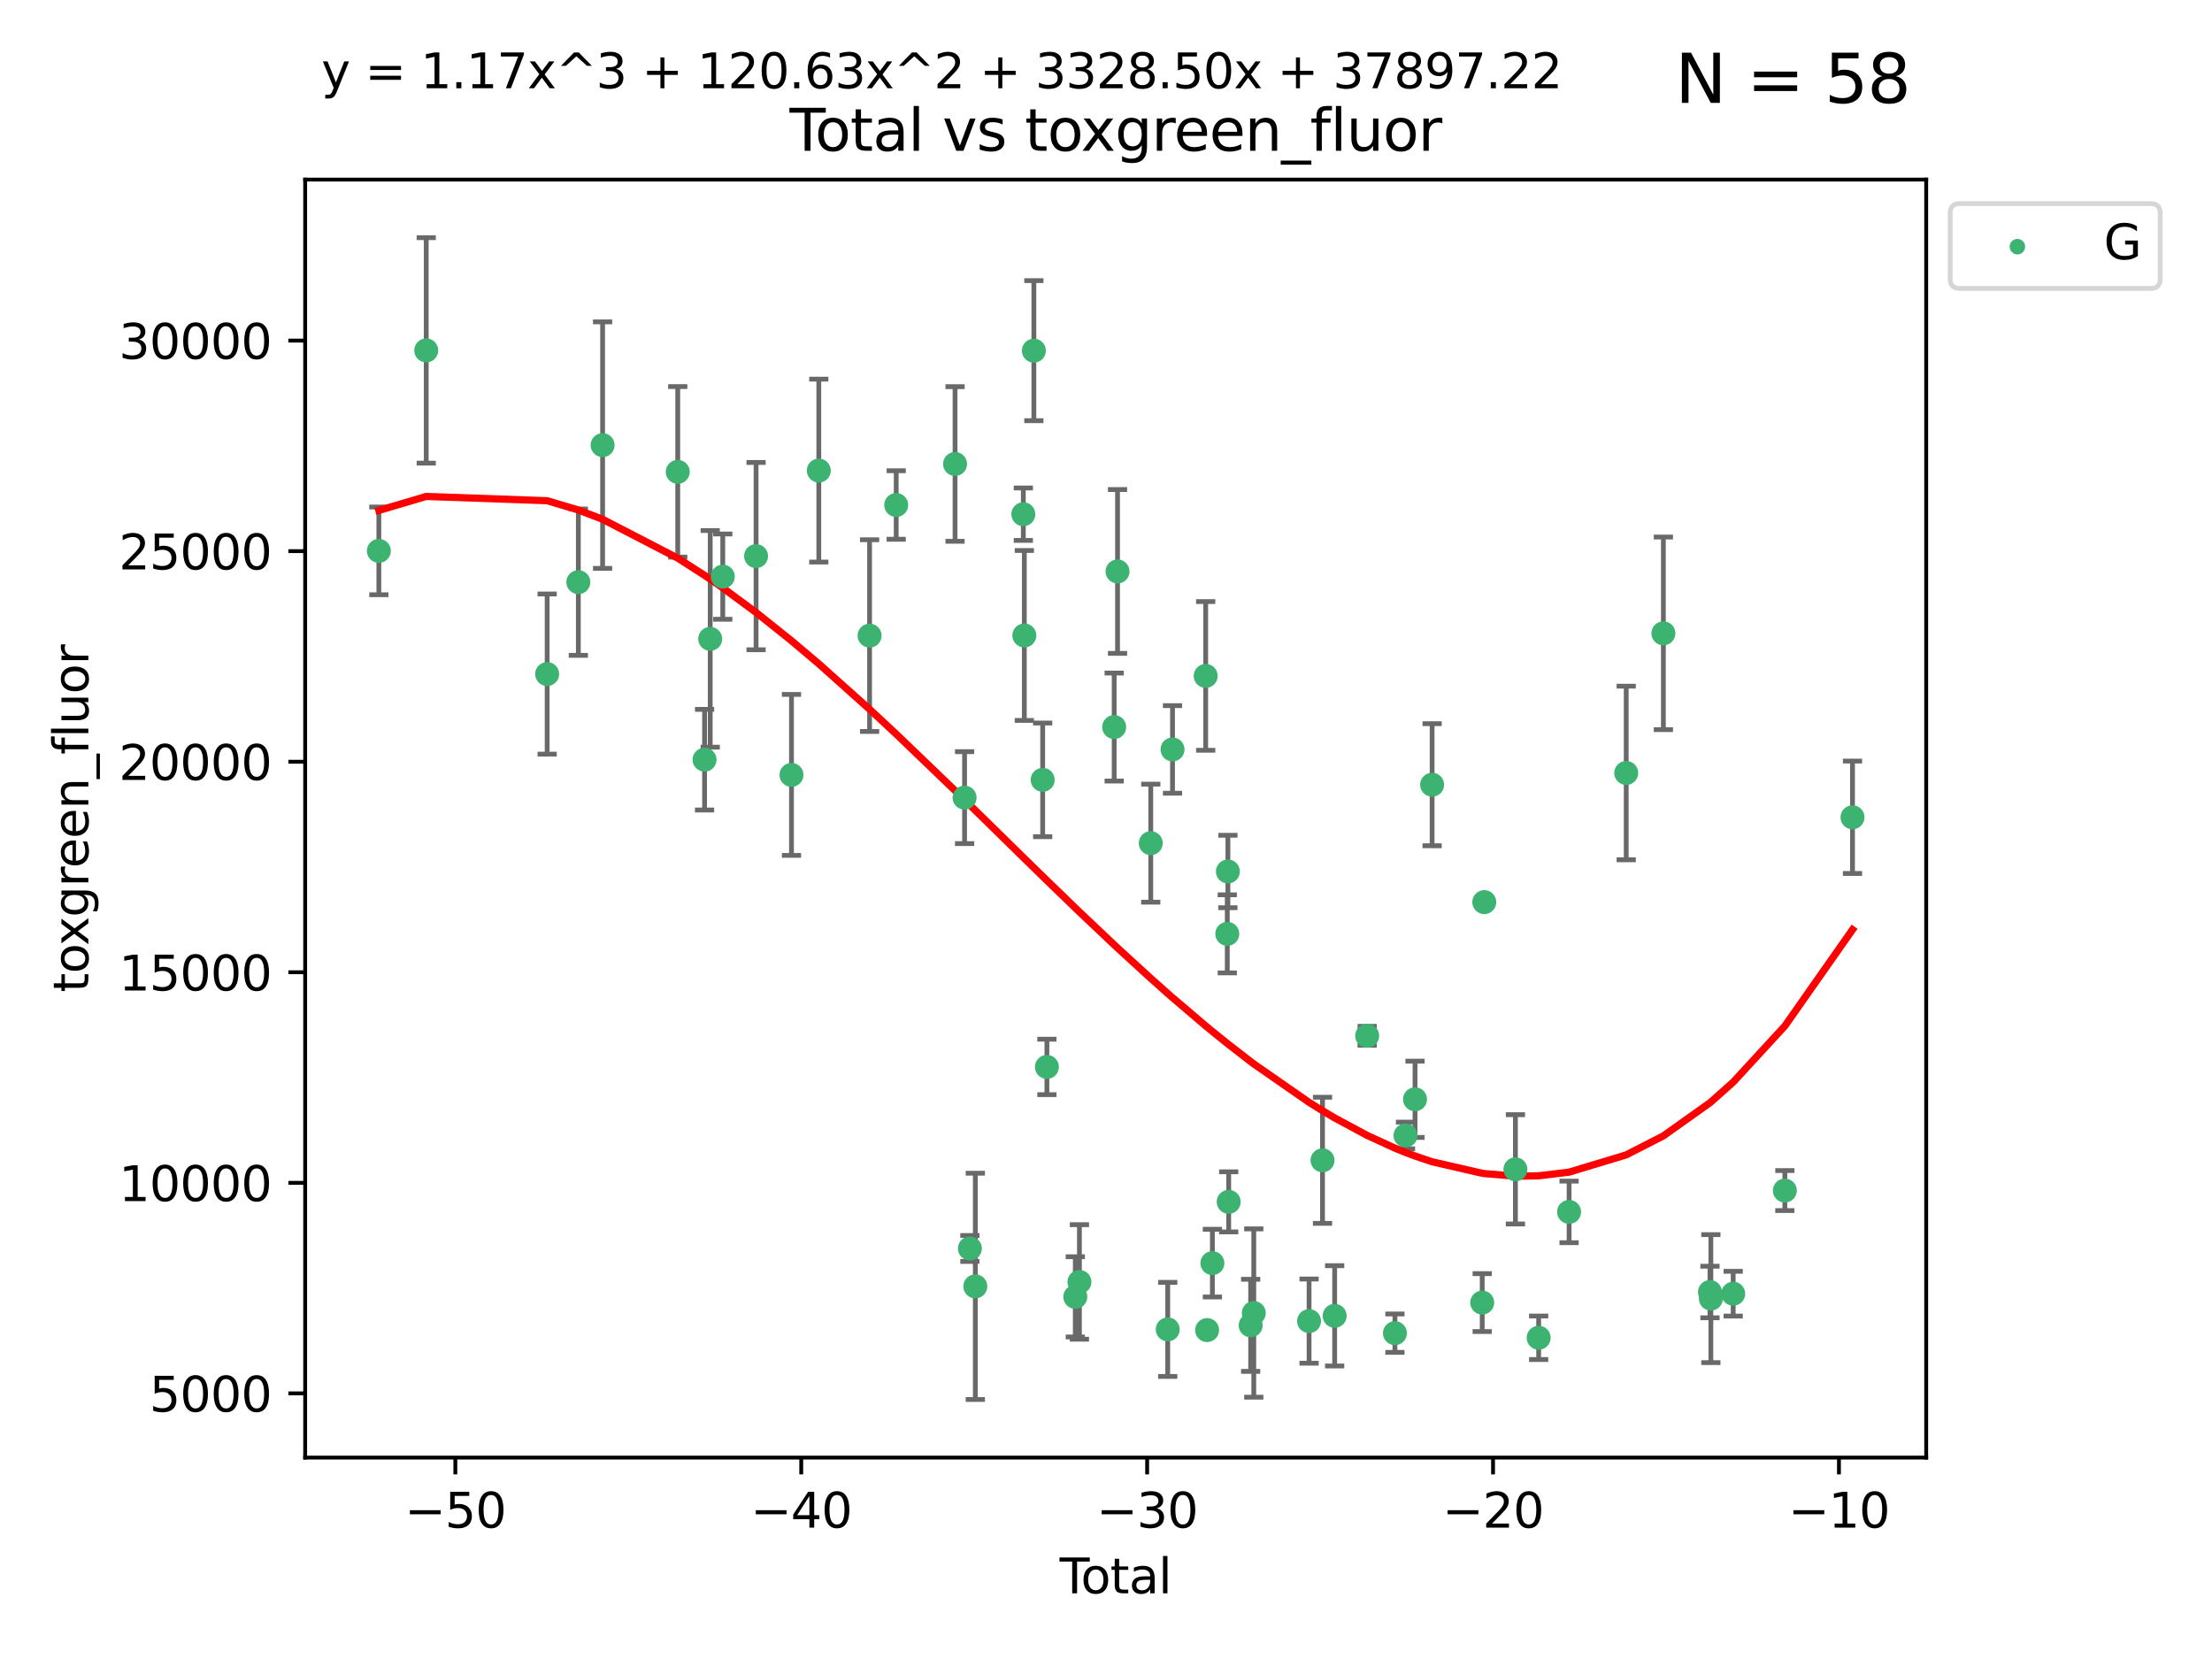 <?xml version="1.0" encoding="utf-8" standalone="no"?>
<!DOCTYPE svg PUBLIC "-//W3C//DTD SVG 1.1//EN"
  "http://www.w3.org/Graphics/SVG/1.1/DTD/svg11.dtd">
<svg xmlns:xlink="http://www.w3.org/1999/xlink" width="460.8pt" height="345.6pt" viewBox="0 0 460.8 345.6" xmlns="http://www.w3.org/2000/svg" version="1.1">
 <defs>
  <style type="text/css">*{stroke-linejoin: round; stroke-linecap: butt}</style>
 </defs>
 <g id="figure_1">
  <g id="patch_1">
   <path d="M 0 345.6 
L 460.8 345.6 
L 460.8 0 
L 0 0 
z
" style="fill: #ffffff"/>
  </g>
  <g id="axes_1">
   <g id="patch_2">
    <path d="M 63.571 303.64 
L 401.26 303.64 
L 401.26 37.411 
L 63.571 37.411 
z
" style="fill: #ffffff"/>
   </g>
   <g id="PathCollection_1">
    <defs>
     <path id="mfd8c32efe6" d="M 0 1.118 
C 0.297 1.118 0.581 1 0.791 0.791 
C 1 0.581 1.118 0.297 1.118 0 
C 1.118 -0.297 1 -0.581 0.791 -0.791 
C 0.581 -1 0.297 -1.118 0 -1.118 
C -0.297 -1.118 -0.581 -1 -0.791 -0.791 
C -1 -0.581 -1.118 -0.297 -1.118 0 
C -1.118 0.297 -1 0.581 -0.791 0.791 
C -0.581 1 -0.297 1.118 0 1.118 
z
" style="stroke: #3cb371"/>
    </defs>
    <g clip-path="url(#pe6b3d0dc99)">
     <use xlink:href="#mfd8c32efe6" x="78.921" y="114.758" style="fill: #3cb371; stroke: #3cb371"/>
     <use xlink:href="#mfd8c32efe6" x="88.792" y="72.997" style="fill: #3cb371; stroke: #3cb371"/>
     <use xlink:href="#mfd8c32efe6" x="113.98" y="140.416" style="fill: #3cb371; stroke: #3cb371"/>
     <use xlink:href="#mfd8c32efe6" x="120.479" y="121.273" style="fill: #3cb371; stroke: #3cb371"/>
     <use xlink:href="#mfd8c32efe6" x="125.533" y="92.727" style="fill: #3cb371; stroke: #3cb371"/>
     <use xlink:href="#mfd8c32efe6" x="141.185" y="98.296" style="fill: #3cb371; stroke: #3cb371"/>
     <use xlink:href="#mfd8c32efe6" x="146.775" y="158.255" style="fill: #3cb371; stroke: #3cb371"/>
     <use xlink:href="#mfd8c32efe6" x="147.95" y="133.085" style="fill: #3cb371; stroke: #3cb371"/>
     <use xlink:href="#mfd8c32efe6" x="150.568" y="120.118" style="fill: #3cb371; stroke: #3cb371"/>
     <use xlink:href="#mfd8c32efe6" x="157.504" y="115.849" style="fill: #3cb371; stroke: #3cb371"/>
     <use xlink:href="#mfd8c32efe6" x="164.88" y="161.427" style="fill: #3cb371; stroke: #3cb371"/>
     <use xlink:href="#mfd8c32efe6" x="170.572" y="98.031" style="fill: #3cb371; stroke: #3cb371"/>
     <use xlink:href="#mfd8c32efe6" x="181.15" y="132.413" style="fill: #3cb371; stroke: #3cb371"/>
     <use xlink:href="#mfd8c32efe6" x="186.695" y="105.202" style="fill: #3cb371; stroke: #3cb371"/>
     <use xlink:href="#mfd8c32efe6" x="198.955" y="96.654" style="fill: #3cb371; stroke: #3cb371"/>
     <use xlink:href="#mfd8c32efe6" x="200.939" y="166.161" style="fill: #3cb371; stroke: #3cb371"/>
     <use xlink:href="#mfd8c32efe6" x="202.045" y="260.083" style="fill: #3cb371; stroke: #3cb371"/>
     <use xlink:href="#mfd8c32efe6" x="203.178" y="267.972" style="fill: #3cb371; stroke: #3cb371"/>
     <use xlink:href="#mfd8c32efe6" x="213.179" y="107.117" style="fill: #3cb371; stroke: #3cb371"/>
     <use xlink:href="#mfd8c32efe6" x="213.387" y="132.378" style="fill: #3cb371; stroke: #3cb371"/>
     <use xlink:href="#mfd8c32efe6" x="215.374" y="73.051" style="fill: #3cb371; stroke: #3cb371"/>
     <use xlink:href="#mfd8c32efe6" x="217.208" y="162.455" style="fill: #3cb371; stroke: #3cb371"/>
     <use xlink:href="#mfd8c32efe6" x="218.09" y="222.262" style="fill: #3cb371; stroke: #3cb371"/>
     <use xlink:href="#mfd8c32efe6" x="224.004" y="270.158" style="fill: #3cb371; stroke: #3cb371"/>
     <use xlink:href="#mfd8c32efe6" x="224.864" y="267.052" style="fill: #3cb371; stroke: #3cb371"/>
     <use xlink:href="#mfd8c32efe6" x="232.104" y="151.461" style="fill: #3cb371; stroke: #3cb371"/>
     <use xlink:href="#mfd8c32efe6" x="232.802" y="119.045" style="fill: #3cb371; stroke: #3cb371"/>
     <use xlink:href="#mfd8c32efe6" x="239.724" y="175.647" style="fill: #3cb371; stroke: #3cb371"/>
     <use xlink:href="#mfd8c32efe6" x="243.26" y="276.939" style="fill: #3cb371; stroke: #3cb371"/>
     <use xlink:href="#mfd8c32efe6" x="244.258" y="156.122" style="fill: #3cb371; stroke: #3cb371"/>
     <use xlink:href="#mfd8c32efe6" x="251.167" y="140.808" style="fill: #3cb371; stroke: #3cb371"/>
     <use xlink:href="#mfd8c32efe6" x="251.462" y="277.082" style="fill: #3cb371; stroke: #3cb371"/>
     <use xlink:href="#mfd8c32efe6" x="252.562" y="263.132" style="fill: #3cb371; stroke: #3cb371"/>
     <use xlink:href="#mfd8c32efe6" x="255.663" y="194.536" style="fill: #3cb371; stroke: #3cb371"/>
     <use xlink:href="#mfd8c32efe6" x="255.793" y="181.548" style="fill: #3cb371; stroke: #3cb371"/>
     <use xlink:href="#mfd8c32efe6" x="255.96" y="250.367" style="fill: #3cb371; stroke: #3cb371"/>
     <use xlink:href="#mfd8c32efe6" x="260.537" y="276.09" style="fill: #3cb371; stroke: #3cb371"/>
     <use xlink:href="#mfd8c32efe6" x="261.185" y="273.527" style="fill: #3cb371; stroke: #3cb371"/>
     <use xlink:href="#mfd8c32efe6" x="272.702" y="275.21" style="fill: #3cb371; stroke: #3cb371"/>
     <use xlink:href="#mfd8c32efe6" x="275.505" y="241.714" style="fill: #3cb371; stroke: #3cb371"/>
     <use xlink:href="#mfd8c32efe6" x="278.033" y="274.113" style="fill: #3cb371; stroke: #3cb371"/>
     <use xlink:href="#mfd8c32efe6" x="284.806" y="215.769" style="fill: #3cb371; stroke: #3cb371"/>
     <use xlink:href="#mfd8c32efe6" x="290.588" y="277.722" style="fill: #3cb371; stroke: #3cb371"/>
     <use xlink:href="#mfd8c32efe6" x="292.792" y="236.539" style="fill: #3cb371; stroke: #3cb371"/>
     <use xlink:href="#mfd8c32efe6" x="294.777" y="229" style="fill: #3cb371; stroke: #3cb371"/>
     <use xlink:href="#mfd8c32efe6" x="298.336" y="163.471" style="fill: #3cb371; stroke: #3cb371"/>
     <use xlink:href="#mfd8c32efe6" x="308.772" y="271.354" style="fill: #3cb371; stroke: #3cb371"/>
     <use xlink:href="#mfd8c32efe6" x="309.203" y="187.926" style="fill: #3cb371; stroke: #3cb371"/>
     <use xlink:href="#mfd8c32efe6" x="315.691" y="243.591" style="fill: #3cb371; stroke: #3cb371"/>
     <use xlink:href="#mfd8c32efe6" x="320.531" y="278.681" style="fill: #3cb371; stroke: #3cb371"/>
     <use xlink:href="#mfd8c32efe6" x="326.871" y="252.461" style="fill: #3cb371; stroke: #3cb371"/>
     <use xlink:href="#mfd8c32efe6" x="338.77" y="161.024" style="fill: #3cb371; stroke: #3cb371"/>
     <use xlink:href="#mfd8c32efe6" x="346.513" y="131.935" style="fill: #3cb371; stroke: #3cb371"/>
     <use xlink:href="#mfd8c32efe6" x="356.217" y="269.151" style="fill: #3cb371; stroke: #3cb371"/>
     <use xlink:href="#mfd8c32efe6" x="356.405" y="270.526" style="fill: #3cb371; stroke: #3cb371"/>
     <use xlink:href="#mfd8c32efe6" x="361.057" y="269.502" style="fill: #3cb371; stroke: #3cb371"/>
     <use xlink:href="#mfd8c32efe6" x="371.817" y="248.015" style="fill: #3cb371; stroke: #3cb371"/>
     <use xlink:href="#mfd8c32efe6" x="385.911" y="170.254" style="fill: #3cb371; stroke: #3cb371"/>
    </g>
   </g>
   <g id="matplotlib.axis_1">
    <g id="xtick_1">
     <g id="line2d_1">
      <defs>
       <path id="mc0cbd0c673" d="M 0 0 
L 0 3.5 
" style="stroke: #000000; stroke-width: 0.8"/>
      </defs>
      <g>
       <use xlink:href="#mc0cbd0c673" x="94.856" y="303.64" style="stroke: #000000; stroke-width: 0.8"/>
      </g>
     </g>
     <g id="text_1">
      <!-- −50 -->
      <g transform="translate(84.304 318.238)scale(0.1 -0.1)">
       <defs>
        <path id="DejaVuSans-2212" d="M 678 2272 
L 4684 2272 
L 4684 1741 
L 678 1741 
L 678 2272 
z
" transform="scale(0.016)"/>
        <path id="DejaVuSans-35" d="M 691 4666 
L 3169 4666 
L 3169 4134 
L 1269 4134 
L 1269 2991 
Q 1406 3038 1543 3061 
Q 1681 3084 1819 3084 
Q 2600 3084 3056 2656 
Q 3513 2228 3513 1497 
Q 3513 744 3044 326 
Q 2575 -91 1722 -91 
Q 1428 -91 1123 -41 
Q 819 9 494 109 
L 494 744 
Q 775 591 1075 516 
Q 1375 441 1709 441 
Q 2250 441 2565 725 
Q 2881 1009 2881 1497 
Q 2881 1984 2565 2268 
Q 2250 2553 1709 2553 
Q 1456 2553 1204 2497 
Q 953 2441 691 2322 
L 691 4666 
z
" transform="scale(0.016)"/>
        <path id="DejaVuSans-30" d="M 2034 4250 
Q 1547 4250 1301 3770 
Q 1056 3291 1056 2328 
Q 1056 1369 1301 889 
Q 1547 409 2034 409 
Q 2525 409 2770 889 
Q 3016 1369 3016 2328 
Q 3016 3291 2770 3770 
Q 2525 4250 2034 4250 
z
M 2034 4750 
Q 2819 4750 3233 4129 
Q 3647 3509 3647 2328 
Q 3647 1150 3233 529 
Q 2819 -91 2034 -91 
Q 1250 -91 836 529 
Q 422 1150 422 2328 
Q 422 3509 836 4129 
Q 1250 4750 2034 4750 
z
" transform="scale(0.016)"/>
       </defs>
       <use xlink:href="#DejaVuSans-2212"/>
       <use xlink:href="#DejaVuSans-35" x="83.789"/>
       <use xlink:href="#DejaVuSans-30" x="147.412"/>
      </g>
     </g>
    </g>
    <g id="xtick_2">
     <g id="line2d_2">
      <g>
       <use xlink:href="#mc0cbd0c673" x="166.914" y="303.64" style="stroke: #000000; stroke-width: 0.8"/>
      </g>
     </g>
     <g id="text_2">
      <!-- −40 -->
      <g transform="translate(156.361 318.238)scale(0.1 -0.1)">
       <defs>
        <path id="DejaVuSans-34" d="M 2419 4116 
L 825 1625 
L 2419 1625 
L 2419 4116 
z
M 2253 4666 
L 3047 4666 
L 3047 1625 
L 3713 1625 
L 3713 1100 
L 3047 1100 
L 3047 0 
L 2419 0 
L 2419 1100 
L 313 1100 
L 313 1709 
L 2253 4666 
z
" transform="scale(0.016)"/>
       </defs>
       <use xlink:href="#DejaVuSans-2212"/>
       <use xlink:href="#DejaVuSans-34" x="83.789"/>
       <use xlink:href="#DejaVuSans-30" x="147.412"/>
      </g>
     </g>
    </g>
    <g id="xtick_3">
     <g id="line2d_3">
      <g>
       <use xlink:href="#mc0cbd0c673" x="238.971" y="303.64" style="stroke: #000000; stroke-width: 0.8"/>
      </g>
     </g>
     <g id="text_3">
      <!-- −30 -->
      <g transform="translate(228.419 318.238)scale(0.1 -0.1)">
       <defs>
        <path id="DejaVuSans-33" d="M 2597 2516 
Q 3050 2419 3304 2112 
Q 3559 1806 3559 1356 
Q 3559 666 3084 287 
Q 2609 -91 1734 -91 
Q 1441 -91 1130 -33 
Q 819 25 488 141 
L 488 750 
Q 750 597 1062 519 
Q 1375 441 1716 441 
Q 2309 441 2620 675 
Q 2931 909 2931 1356 
Q 2931 1769 2642 2001 
Q 2353 2234 1838 2234 
L 1294 2234 
L 1294 2753 
L 1863 2753 
Q 2328 2753 2575 2939 
Q 2822 3125 2822 3475 
Q 2822 3834 2567 4026 
Q 2313 4219 1838 4219 
Q 1578 4219 1281 4162 
Q 984 4106 628 3988 
L 628 4550 
Q 988 4650 1302 4700 
Q 1616 4750 1894 4750 
Q 2613 4750 3031 4423 
Q 3450 4097 3450 3541 
Q 3450 3153 3228 2886 
Q 3006 2619 2597 2516 
z
" transform="scale(0.016)"/>
       </defs>
       <use xlink:href="#DejaVuSans-2212"/>
       <use xlink:href="#DejaVuSans-33" x="83.789"/>
       <use xlink:href="#DejaVuSans-30" x="147.412"/>
      </g>
     </g>
    </g>
    <g id="xtick_4">
     <g id="line2d_4">
      <g>
       <use xlink:href="#mc0cbd0c673" x="311.029" y="303.64" style="stroke: #000000; stroke-width: 0.8"/>
      </g>
     </g>
     <g id="text_4">
      <!-- −20 -->
      <g transform="translate(300.476 318.238)scale(0.1 -0.1)">
       <defs>
        <path id="DejaVuSans-32" d="M 1228 531 
L 3431 531 
L 3431 0 
L 469 0 
L 469 531 
Q 828 903 1448 1529 
Q 2069 2156 2228 2338 
Q 2531 2678 2651 2914 
Q 2772 3150 2772 3378 
Q 2772 3750 2511 3984 
Q 2250 4219 1831 4219 
Q 1534 4219 1204 4116 
Q 875 4013 500 3803 
L 500 4441 
Q 881 4594 1212 4672 
Q 1544 4750 1819 4750 
Q 2544 4750 2975 4387 
Q 3406 4025 3406 3419 
Q 3406 3131 3298 2873 
Q 3191 2616 2906 2266 
Q 2828 2175 2409 1742 
Q 1991 1309 1228 531 
z
" transform="scale(0.016)"/>
       </defs>
       <use xlink:href="#DejaVuSans-2212"/>
       <use xlink:href="#DejaVuSans-32" x="83.789"/>
       <use xlink:href="#DejaVuSans-30" x="147.412"/>
      </g>
     </g>
    </g>
    <g id="xtick_5">
     <g id="line2d_5">
      <g>
       <use xlink:href="#mc0cbd0c673" x="383.086" y="303.64" style="stroke: #000000; stroke-width: 0.8"/>
      </g>
     </g>
     <g id="text_5">
      <!-- −10 -->
      <g transform="translate(372.534 318.238)scale(0.1 -0.1)">
       <defs>
        <path id="DejaVuSans-31" d="M 794 531 
L 1825 531 
L 1825 4091 
L 703 3866 
L 703 4441 
L 1819 4666 
L 2450 4666 
L 2450 531 
L 3481 531 
L 3481 0 
L 794 0 
L 794 531 
z
" transform="scale(0.016)"/>
       </defs>
       <use xlink:href="#DejaVuSans-2212"/>
       <use xlink:href="#DejaVuSans-31" x="83.789"/>
       <use xlink:href="#DejaVuSans-30" x="147.412"/>
      </g>
     </g>
    </g>
    <g id="text_6">
     <!-- Total -->
     <g transform="translate(220.739 331.917)scale(0.1 -0.1)">
      <defs>
       <path id="DejaVuSans-54" d="M -19 4666 
L 3928 4666 
L 3928 4134 
L 2272 4134 
L 2272 0 
L 1638 0 
L 1638 4134 
L -19 4134 
L -19 4666 
z
" transform="scale(0.016)"/>
       <path id="DejaVuSans-6f" d="M 1959 3097 
Q 1497 3097 1228 2736 
Q 959 2375 959 1747 
Q 959 1119 1226 758 
Q 1494 397 1959 397 
Q 2419 397 2687 759 
Q 2956 1122 2956 1747 
Q 2956 2369 2687 2733 
Q 2419 3097 1959 3097 
z
M 1959 3584 
Q 2709 3584 3137 3096 
Q 3566 2609 3566 1747 
Q 3566 888 3137 398 
Q 2709 -91 1959 -91 
Q 1206 -91 779 398 
Q 353 888 353 1747 
Q 353 2609 779 3096 
Q 1206 3584 1959 3584 
z
" transform="scale(0.016)"/>
       <path id="DejaVuSans-74" d="M 1172 4494 
L 1172 3500 
L 2356 3500 
L 2356 3053 
L 1172 3053 
L 1172 1153 
Q 1172 725 1289 603 
Q 1406 481 1766 481 
L 2356 481 
L 2356 0 
L 1766 0 
Q 1100 0 847 248 
Q 594 497 594 1153 
L 594 3053 
L 172 3053 
L 172 3500 
L 594 3500 
L 594 4494 
L 1172 4494 
z
" transform="scale(0.016)"/>
       <path id="DejaVuSans-61" d="M 2194 1759 
Q 1497 1759 1228 1600 
Q 959 1441 959 1056 
Q 959 750 1161 570 
Q 1363 391 1709 391 
Q 2188 391 2477 730 
Q 2766 1069 2766 1631 
L 2766 1759 
L 2194 1759 
z
M 3341 1997 
L 3341 0 
L 2766 0 
L 2766 531 
Q 2569 213 2275 61 
Q 1981 -91 1556 -91 
Q 1019 -91 701 211 
Q 384 513 384 1019 
Q 384 1609 779 1909 
Q 1175 2209 1959 2209 
L 2766 2209 
L 2766 2266 
Q 2766 2663 2505 2880 
Q 2244 3097 1772 3097 
Q 1472 3097 1187 3025 
Q 903 2953 641 2809 
L 641 3341 
Q 956 3463 1253 3523 
Q 1550 3584 1831 3584 
Q 2591 3584 2966 3190 
Q 3341 2797 3341 1997 
z
" transform="scale(0.016)"/>
       <path id="DejaVuSans-6c" d="M 603 4863 
L 1178 4863 
L 1178 0 
L 603 0 
L 603 4863 
z
" transform="scale(0.016)"/>
      </defs>
      <use xlink:href="#DejaVuSans-54"/>
      <use xlink:href="#DejaVuSans-6f" x="44.084"/>
      <use xlink:href="#DejaVuSans-74" x="105.266"/>
      <use xlink:href="#DejaVuSans-61" x="144.475"/>
      <use xlink:href="#DejaVuSans-6c" x="205.754"/>
     </g>
    </g>
   </g>
   <g id="matplotlib.axis_2">
    <g id="ytick_1">
     <g id="line2d_6">
      <defs>
       <path id="mc37450d012" d="M 0 0 
L -3.5 0 
" style="stroke: #000000; stroke-width: 0.8"/>
      </defs>
      <g>
       <use xlink:href="#mc37450d012" x="63.571" y="290.266" style="stroke: #000000; stroke-width: 0.8"/>
      </g>
     </g>
     <g id="text_7">
      <!-- 5000 -->
      <g transform="translate(31.121 294.065)scale(0.1 -0.1)">
       <use xlink:href="#DejaVuSans-35"/>
       <use xlink:href="#DejaVuSans-30" x="63.623"/>
       <use xlink:href="#DejaVuSans-30" x="127.246"/>
       <use xlink:href="#DejaVuSans-30" x="190.869"/>
      </g>
     </g>
    </g>
    <g id="ytick_2">
     <g id="line2d_7">
      <g>
       <use xlink:href="#mc37450d012" x="63.571" y="246.403" style="stroke: #000000; stroke-width: 0.8"/>
      </g>
     </g>
     <g id="text_8">
      <!-- 10000 -->
      <g transform="translate(24.759 250.202)scale(0.1 -0.1)">
       <use xlink:href="#DejaVuSans-31"/>
       <use xlink:href="#DejaVuSans-30" x="63.623"/>
       <use xlink:href="#DejaVuSans-30" x="127.246"/>
       <use xlink:href="#DejaVuSans-30" x="190.869"/>
       <use xlink:href="#DejaVuSans-30" x="254.492"/>
      </g>
     </g>
    </g>
    <g id="ytick_3">
     <g id="line2d_8">
      <g>
       <use xlink:href="#mc37450d012" x="63.571" y="202.54" style="stroke: #000000; stroke-width: 0.8"/>
      </g>
     </g>
     <g id="text_9">
      <!-- 15000 -->
      <g transform="translate(24.759 206.339)scale(0.1 -0.1)">
       <use xlink:href="#DejaVuSans-31"/>
       <use xlink:href="#DejaVuSans-35" x="63.623"/>
       <use xlink:href="#DejaVuSans-30" x="127.246"/>
       <use xlink:href="#DejaVuSans-30" x="190.869"/>
       <use xlink:href="#DejaVuSans-30" x="254.492"/>
      </g>
     </g>
    </g>
    <g id="ytick_4">
     <g id="line2d_9">
      <g>
       <use xlink:href="#mc37450d012" x="63.571" y="158.677" style="stroke: #000000; stroke-width: 0.8"/>
      </g>
     </g>
     <g id="text_10">
      <!-- 20000 -->
      <g transform="translate(24.759 162.477)scale(0.1 -0.1)">
       <use xlink:href="#DejaVuSans-32"/>
       <use xlink:href="#DejaVuSans-30" x="63.623"/>
       <use xlink:href="#DejaVuSans-30" x="127.246"/>
       <use xlink:href="#DejaVuSans-30" x="190.869"/>
       <use xlink:href="#DejaVuSans-30" x="254.492"/>
      </g>
     </g>
    </g>
    <g id="ytick_5">
     <g id="line2d_10">
      <g>
       <use xlink:href="#mc37450d012" x="63.571" y="114.815" style="stroke: #000000; stroke-width: 0.8"/>
      </g>
     </g>
     <g id="text_11">
      <!-- 25000 -->
      <g transform="translate(24.759 118.614)scale(0.1 -0.1)">
       <use xlink:href="#DejaVuSans-32"/>
       <use xlink:href="#DejaVuSans-35" x="63.623"/>
       <use xlink:href="#DejaVuSans-30" x="127.246"/>
       <use xlink:href="#DejaVuSans-30" x="190.869"/>
       <use xlink:href="#DejaVuSans-30" x="254.492"/>
      </g>
     </g>
    </g>
    <g id="ytick_6">
     <g id="line2d_11">
      <g>
       <use xlink:href="#mc37450d012" x="63.571" y="70.952" style="stroke: #000000; stroke-width: 0.8"/>
      </g>
     </g>
     <g id="text_12">
      <!-- 30000 -->
      <g transform="translate(24.759 74.751)scale(0.1 -0.1)">
       <use xlink:href="#DejaVuSans-33"/>
       <use xlink:href="#DejaVuSans-30" x="63.623"/>
       <use xlink:href="#DejaVuSans-30" x="127.246"/>
       <use xlink:href="#DejaVuSans-30" x="190.869"/>
       <use xlink:href="#DejaVuSans-30" x="254.492"/>
      </g>
     </g>
    </g>
    <g id="text_13">
     <!-- toxgreen_fluor -->
     <g transform="translate(18.401 206.72)rotate(-90)scale(0.1 -0.1)">
      <defs>
       <path id="DejaVuSans-78" d="M 3513 3500 
L 2247 1797 
L 3578 0 
L 2900 0 
L 1881 1375 
L 863 0 
L 184 0 
L 1544 1831 
L 300 3500 
L 978 3500 
L 1906 2253 
L 2834 3500 
L 3513 3500 
z
" transform="scale(0.016)"/>
       <path id="DejaVuSans-67" d="M 2906 1791 
Q 2906 2416 2648 2759 
Q 2391 3103 1925 3103 
Q 1463 3103 1205 2759 
Q 947 2416 947 1791 
Q 947 1169 1205 825 
Q 1463 481 1925 481 
Q 2391 481 2648 825 
Q 2906 1169 2906 1791 
z
M 3481 434 
Q 3481 -459 3084 -895 
Q 2688 -1331 1869 -1331 
Q 1566 -1331 1297 -1286 
Q 1028 -1241 775 -1147 
L 775 -588 
Q 1028 -725 1275 -790 
Q 1522 -856 1778 -856 
Q 2344 -856 2625 -561 
Q 2906 -266 2906 331 
L 2906 616 
Q 2728 306 2450 153 
Q 2172 0 1784 0 
Q 1141 0 747 490 
Q 353 981 353 1791 
Q 353 2603 747 3093 
Q 1141 3584 1784 3584 
Q 2172 3584 2450 3431 
Q 2728 3278 2906 2969 
L 2906 3500 
L 3481 3500 
L 3481 434 
z
" transform="scale(0.016)"/>
       <path id="DejaVuSans-72" d="M 2631 2963 
Q 2534 3019 2420 3045 
Q 2306 3072 2169 3072 
Q 1681 3072 1420 2755 
Q 1159 2438 1159 1844 
L 1159 0 
L 581 0 
L 581 3500 
L 1159 3500 
L 1159 2956 
Q 1341 3275 1631 3429 
Q 1922 3584 2338 3584 
Q 2397 3584 2469 3576 
Q 2541 3569 2628 3553 
L 2631 2963 
z
" transform="scale(0.016)"/>
       <path id="DejaVuSans-65" d="M 3597 1894 
L 3597 1613 
L 953 1613 
Q 991 1019 1311 708 
Q 1631 397 2203 397 
Q 2534 397 2845 478 
Q 3156 559 3463 722 
L 3463 178 
Q 3153 47 2828 -22 
Q 2503 -91 2169 -91 
Q 1331 -91 842 396 
Q 353 884 353 1716 
Q 353 2575 817 3079 
Q 1281 3584 2069 3584 
Q 2775 3584 3186 3129 
Q 3597 2675 3597 1894 
z
M 3022 2063 
Q 3016 2534 2758 2815 
Q 2500 3097 2075 3097 
Q 1594 3097 1305 2825 
Q 1016 2553 972 2059 
L 3022 2063 
z
" transform="scale(0.016)"/>
       <path id="DejaVuSans-6e" d="M 3513 2113 
L 3513 0 
L 2938 0 
L 2938 2094 
Q 2938 2591 2744 2837 
Q 2550 3084 2163 3084 
Q 1697 3084 1428 2787 
Q 1159 2491 1159 1978 
L 1159 0 
L 581 0 
L 581 3500 
L 1159 3500 
L 1159 2956 
Q 1366 3272 1645 3428 
Q 1925 3584 2291 3584 
Q 2894 3584 3203 3211 
Q 3513 2838 3513 2113 
z
" transform="scale(0.016)"/>
       <path id="DejaVuSans-5f" d="M 3263 -1063 
L 3263 -1509 
L -63 -1509 
L -63 -1063 
L 3263 -1063 
z
" transform="scale(0.016)"/>
       <path id="DejaVuSans-66" d="M 2375 4863 
L 2375 4384 
L 1825 4384 
Q 1516 4384 1395 4259 
Q 1275 4134 1275 3809 
L 1275 3500 
L 2222 3500 
L 2222 3053 
L 1275 3053 
L 1275 0 
L 697 0 
L 697 3053 
L 147 3053 
L 147 3500 
L 697 3500 
L 697 3744 
Q 697 4328 969 4595 
Q 1241 4863 1831 4863 
L 2375 4863 
z
" transform="scale(0.016)"/>
       <path id="DejaVuSans-75" d="M 544 1381 
L 544 3500 
L 1119 3500 
L 1119 1403 
Q 1119 906 1312 657 
Q 1506 409 1894 409 
Q 2359 409 2629 706 
Q 2900 1003 2900 1516 
L 2900 3500 
L 3475 3500 
L 3475 0 
L 2900 0 
L 2900 538 
Q 2691 219 2414 64 
Q 2138 -91 1772 -91 
Q 1169 -91 856 284 
Q 544 659 544 1381 
z
M 1991 3584 
L 1991 3584 
z
" transform="scale(0.016)"/>
      </defs>
      <use xlink:href="#DejaVuSans-74"/>
      <use xlink:href="#DejaVuSans-6f" x="39.209"/>
      <use xlink:href="#DejaVuSans-78" x="97.266"/>
      <use xlink:href="#DejaVuSans-67" x="156.445"/>
      <use xlink:href="#DejaVuSans-72" x="219.922"/>
      <use xlink:href="#DejaVuSans-65" x="258.785"/>
      <use xlink:href="#DejaVuSans-65" x="320.309"/>
      <use xlink:href="#DejaVuSans-6e" x="381.832"/>
      <use xlink:href="#DejaVuSans-5f" x="445.211"/>
      <use xlink:href="#DejaVuSans-66" x="495.211"/>
      <use xlink:href="#DejaVuSans-6c" x="530.416"/>
      <use xlink:href="#DejaVuSans-75" x="558.199"/>
      <use xlink:href="#DejaVuSans-6f" x="621.578"/>
      <use xlink:href="#DejaVuSans-72" x="682.76"/>
     </g>
    </g>
   </g>
   <g id="LineCollection_1">
    <path d="M 78.921 123.894 
L 78.921 105.622 
" clip-path="url(#pe6b3d0dc99)" style="fill: none; stroke: #696969"/>
    <path d="M 88.792 96.481 
L 88.792 49.513 
" clip-path="url(#pe6b3d0dc99)" style="fill: none; stroke: #696969"/>
    <path d="M 113.98 157.099 
L 113.98 123.733 
" clip-path="url(#pe6b3d0dc99)" style="fill: none; stroke: #696969"/>
    <path d="M 120.479 136.52 
L 120.479 106.027 
" clip-path="url(#pe6b3d0dc99)" style="fill: none; stroke: #696969"/>
    <path d="M 125.533 118.404 
L 125.533 67.05 
" clip-path="url(#pe6b3d0dc99)" style="fill: none; stroke: #696969"/>
    <path d="M 141.185 116.062 
L 141.185 80.529 
" clip-path="url(#pe6b3d0dc99)" style="fill: none; stroke: #696969"/>
    <path d="M 146.775 168.737 
L 146.775 147.774 
" clip-path="url(#pe6b3d0dc99)" style="fill: none; stroke: #696969"/>
    <path d="M 147.95 155.648 
L 147.95 110.521 
" clip-path="url(#pe6b3d0dc99)" style="fill: none; stroke: #696969"/>
    <path d="M 150.568 129.002 
L 150.568 111.235 
" clip-path="url(#pe6b3d0dc99)" style="fill: none; stroke: #696969"/>
    <path d="M 157.504 135.361 
L 157.504 96.336 
" clip-path="url(#pe6b3d0dc99)" style="fill: none; stroke: #696969"/>
    <path d="M 164.88 178.196 
L 164.88 144.657 
" clip-path="url(#pe6b3d0dc99)" style="fill: none; stroke: #696969"/>
    <path d="M 170.572 117.085 
L 170.572 78.978 
" clip-path="url(#pe6b3d0dc99)" style="fill: none; stroke: #696969"/>
    <path d="M 181.15 152.381 
L 181.15 112.444 
" clip-path="url(#pe6b3d0dc99)" style="fill: none; stroke: #696969"/>
    <path d="M 186.695 112.336 
L 186.695 98.067 
" clip-path="url(#pe6b3d0dc99)" style="fill: none; stroke: #696969"/>
    <path d="M 198.955 112.76 
L 198.955 80.548 
" clip-path="url(#pe6b3d0dc99)" style="fill: none; stroke: #696969"/>
    <path d="M 200.939 175.738 
L 200.939 156.585 
" clip-path="url(#pe6b3d0dc99)" style="fill: none; stroke: #696969"/>
    <path d="M 202.045 262.785 
L 202.045 257.381 
" clip-path="url(#pe6b3d0dc99)" style="fill: none; stroke: #696969"/>
    <path d="M 203.178 291.539 
L 203.178 244.406 
" clip-path="url(#pe6b3d0dc99)" style="fill: none; stroke: #696969"/>
    <path d="M 213.179 112.579 
L 213.179 101.655 
" clip-path="url(#pe6b3d0dc99)" style="fill: none; stroke: #696969"/>
    <path d="M 213.387 150.081 
L 213.387 114.675 
" clip-path="url(#pe6b3d0dc99)" style="fill: none; stroke: #696969"/>
    <path d="M 215.374 87.64 
L 215.374 58.462 
" clip-path="url(#pe6b3d0dc99)" style="fill: none; stroke: #696969"/>
    <path d="M 217.208 174.293 
L 217.208 150.618 
" clip-path="url(#pe6b3d0dc99)" style="fill: none; stroke: #696969"/>
    <path d="M 218.09 228.037 
L 218.09 216.486 
" clip-path="url(#pe6b3d0dc99)" style="fill: none; stroke: #696969"/>
    <path d="M 224.004 278.516 
L 224.004 261.799 
" clip-path="url(#pe6b3d0dc99)" style="fill: none; stroke: #696969"/>
    <path d="M 224.864 278.979 
L 224.864 255.124 
" clip-path="url(#pe6b3d0dc99)" style="fill: none; stroke: #696969"/>
    <path d="M 232.104 162.706 
L 232.104 140.216 
" clip-path="url(#pe6b3d0dc99)" style="fill: none; stroke: #696969"/>
    <path d="M 232.802 136.112 
L 232.802 101.978 
" clip-path="url(#pe6b3d0dc99)" style="fill: none; stroke: #696969"/>
    <path d="M 239.724 187.941 
L 239.724 163.353 
" clip-path="url(#pe6b3d0dc99)" style="fill: none; stroke: #696969"/>
    <path d="M 243.26 286.738 
L 243.26 267.141 
" clip-path="url(#pe6b3d0dc99)" style="fill: none; stroke: #696969"/>
    <path d="M 244.258 165.245 
L 244.258 146.999 
" clip-path="url(#pe6b3d0dc99)" style="fill: none; stroke: #696969"/>
    <path d="M 251.167 156.294 
L 251.167 125.323 
" clip-path="url(#pe6b3d0dc99)" style="fill: none; stroke: #696969"/>
    <path d="M 251.462 277.828 
L 251.462 276.337 
" clip-path="url(#pe6b3d0dc99)" style="fill: none; stroke: #696969"/>
    <path d="M 252.562 270.184 
L 252.562 256.08 
" clip-path="url(#pe6b3d0dc99)" style="fill: none; stroke: #696969"/>
    <path d="M 255.663 202.67 
L 255.663 186.402 
" clip-path="url(#pe6b3d0dc99)" style="fill: none; stroke: #696969"/>
    <path d="M 255.793 189.094 
L 255.793 174.002 
" clip-path="url(#pe6b3d0dc99)" style="fill: none; stroke: #696969"/>
    <path d="M 255.96 256.629 
L 255.96 244.105 
" clip-path="url(#pe6b3d0dc99)" style="fill: none; stroke: #696969"/>
    <path d="M 260.537 285.683 
L 260.537 266.497 
" clip-path="url(#pe6b3d0dc99)" style="fill: none; stroke: #696969"/>
    <path d="M 261.185 291.058 
L 261.185 255.996 
" clip-path="url(#pe6b3d0dc99)" style="fill: none; stroke: #696969"/>
    <path d="M 272.702 283.981 
L 272.702 266.439 
" clip-path="url(#pe6b3d0dc99)" style="fill: none; stroke: #696969"/>
    <path d="M 275.505 254.85 
L 275.505 228.578 
" clip-path="url(#pe6b3d0dc99)" style="fill: none; stroke: #696969"/>
    <path d="M 278.033 284.562 
L 278.033 263.665 
" clip-path="url(#pe6b3d0dc99)" style="fill: none; stroke: #696969"/>
    <path d="M 284.806 217.73 
L 284.806 213.807 
" clip-path="url(#pe6b3d0dc99)" style="fill: none; stroke: #696969"/>
    <path d="M 290.588 281.72 
L 290.588 273.723 
" clip-path="url(#pe6b3d0dc99)" style="fill: none; stroke: #696969"/>
    <path d="M 292.792 239.314 
L 292.792 233.763 
" clip-path="url(#pe6b3d0dc99)" style="fill: none; stroke: #696969"/>
    <path d="M 294.777 236.948 
L 294.777 221.052 
" clip-path="url(#pe6b3d0dc99)" style="fill: none; stroke: #696969"/>
    <path d="M 298.336 176.187 
L 298.336 150.755 
" clip-path="url(#pe6b3d0dc99)" style="fill: none; stroke: #696969"/>
    <path d="M 308.772 277.386 
L 308.772 265.323 
" clip-path="url(#pe6b3d0dc99)" style="fill: none; stroke: #696969"/>
    <path d="M 309.203 188.743 
L 309.203 187.108 
" clip-path="url(#pe6b3d0dc99)" style="fill: none; stroke: #696969"/>
    <path d="M 315.691 254.974 
L 315.691 232.208 
" clip-path="url(#pe6b3d0dc99)" style="fill: none; stroke: #696969"/>
    <path d="M 320.531 283.215 
L 320.531 274.148 
" clip-path="url(#pe6b3d0dc99)" style="fill: none; stroke: #696969"/>
    <path d="M 326.871 258.875 
L 326.871 246.046 
" clip-path="url(#pe6b3d0dc99)" style="fill: none; stroke: #696969"/>
    <path d="M 338.77 179.108 
L 338.77 142.939 
" clip-path="url(#pe6b3d0dc99)" style="fill: none; stroke: #696969"/>
    <path d="M 346.513 151.993 
L 346.513 111.877 
" clip-path="url(#pe6b3d0dc99)" style="fill: none; stroke: #696969"/>
    <path d="M 356.217 274.52 
L 356.217 263.782 
" clip-path="url(#pe6b3d0dc99)" style="fill: none; stroke: #696969"/>
    <path d="M 356.405 283.86 
L 356.405 257.192 
" clip-path="url(#pe6b3d0dc99)" style="fill: none; stroke: #696969"/>
    <path d="M 361.057 274.165 
L 361.057 264.839 
" clip-path="url(#pe6b3d0dc99)" style="fill: none; stroke: #696969"/>
    <path d="M 371.817 252.183 
L 371.817 243.847 
" clip-path="url(#pe6b3d0dc99)" style="fill: none; stroke: #696969"/>
    <path d="M 385.911 181.961 
L 385.911 158.547 
" clip-path="url(#pe6b3d0dc99)" style="fill: none; stroke: #696969"/>
   </g>
   <g id="line2d_12">
    <defs>
     <path id="m044dd4e5d2" d="M 2 0 
L -2 -0 
" style="stroke: #696969"/>
    </defs>
    <g clip-path="url(#pe6b3d0dc99)">
     <use xlink:href="#m044dd4e5d2" x="78.921" y="123.894" style="fill: #696969; stroke: #696969"/>
     <use xlink:href="#m044dd4e5d2" x="88.792" y="96.481" style="fill: #696969; stroke: #696969"/>
     <use xlink:href="#m044dd4e5d2" x="113.98" y="157.099" style="fill: #696969; stroke: #696969"/>
     <use xlink:href="#m044dd4e5d2" x="120.479" y="136.52" style="fill: #696969; stroke: #696969"/>
     <use xlink:href="#m044dd4e5d2" x="125.533" y="118.404" style="fill: #696969; stroke: #696969"/>
     <use xlink:href="#m044dd4e5d2" x="141.185" y="116.062" style="fill: #696969; stroke: #696969"/>
     <use xlink:href="#m044dd4e5d2" x="146.775" y="168.737" style="fill: #696969; stroke: #696969"/>
     <use xlink:href="#m044dd4e5d2" x="147.95" y="155.648" style="fill: #696969; stroke: #696969"/>
     <use xlink:href="#m044dd4e5d2" x="150.568" y="129.002" style="fill: #696969; stroke: #696969"/>
     <use xlink:href="#m044dd4e5d2" x="157.504" y="135.361" style="fill: #696969; stroke: #696969"/>
     <use xlink:href="#m044dd4e5d2" x="164.88" y="178.196" style="fill: #696969; stroke: #696969"/>
     <use xlink:href="#m044dd4e5d2" x="170.572" y="117.085" style="fill: #696969; stroke: #696969"/>
     <use xlink:href="#m044dd4e5d2" x="181.15" y="152.381" style="fill: #696969; stroke: #696969"/>
     <use xlink:href="#m044dd4e5d2" x="186.695" y="112.336" style="fill: #696969; stroke: #696969"/>
     <use xlink:href="#m044dd4e5d2" x="198.955" y="112.76" style="fill: #696969; stroke: #696969"/>
     <use xlink:href="#m044dd4e5d2" x="200.939" y="175.738" style="fill: #696969; stroke: #696969"/>
     <use xlink:href="#m044dd4e5d2" x="202.045" y="262.785" style="fill: #696969; stroke: #696969"/>
     <use xlink:href="#m044dd4e5d2" x="203.178" y="291.539" style="fill: #696969; stroke: #696969"/>
     <use xlink:href="#m044dd4e5d2" x="213.179" y="112.579" style="fill: #696969; stroke: #696969"/>
     <use xlink:href="#m044dd4e5d2" x="213.387" y="150.081" style="fill: #696969; stroke: #696969"/>
     <use xlink:href="#m044dd4e5d2" x="215.374" y="87.64" style="fill: #696969; stroke: #696969"/>
     <use xlink:href="#m044dd4e5d2" x="217.208" y="174.293" style="fill: #696969; stroke: #696969"/>
     <use xlink:href="#m044dd4e5d2" x="218.09" y="228.037" style="fill: #696969; stroke: #696969"/>
     <use xlink:href="#m044dd4e5d2" x="224.004" y="278.516" style="fill: #696969; stroke: #696969"/>
     <use xlink:href="#m044dd4e5d2" x="224.864" y="278.979" style="fill: #696969; stroke: #696969"/>
     <use xlink:href="#m044dd4e5d2" x="232.104" y="162.706" style="fill: #696969; stroke: #696969"/>
     <use xlink:href="#m044dd4e5d2" x="232.802" y="136.112" style="fill: #696969; stroke: #696969"/>
     <use xlink:href="#m044dd4e5d2" x="239.724" y="187.941" style="fill: #696969; stroke: #696969"/>
     <use xlink:href="#m044dd4e5d2" x="243.26" y="286.738" style="fill: #696969; stroke: #696969"/>
     <use xlink:href="#m044dd4e5d2" x="244.258" y="165.245" style="fill: #696969; stroke: #696969"/>
     <use xlink:href="#m044dd4e5d2" x="251.167" y="156.294" style="fill: #696969; stroke: #696969"/>
     <use xlink:href="#m044dd4e5d2" x="251.462" y="277.828" style="fill: #696969; stroke: #696969"/>
     <use xlink:href="#m044dd4e5d2" x="252.562" y="270.184" style="fill: #696969; stroke: #696969"/>
     <use xlink:href="#m044dd4e5d2" x="255.663" y="202.67" style="fill: #696969; stroke: #696969"/>
     <use xlink:href="#m044dd4e5d2" x="255.793" y="189.094" style="fill: #696969; stroke: #696969"/>
     <use xlink:href="#m044dd4e5d2" x="255.96" y="256.629" style="fill: #696969; stroke: #696969"/>
     <use xlink:href="#m044dd4e5d2" x="260.537" y="285.683" style="fill: #696969; stroke: #696969"/>
     <use xlink:href="#m044dd4e5d2" x="261.185" y="291.058" style="fill: #696969; stroke: #696969"/>
     <use xlink:href="#m044dd4e5d2" x="272.702" y="283.981" style="fill: #696969; stroke: #696969"/>
     <use xlink:href="#m044dd4e5d2" x="275.505" y="254.85" style="fill: #696969; stroke: #696969"/>
     <use xlink:href="#m044dd4e5d2" x="278.033" y="284.562" style="fill: #696969; stroke: #696969"/>
     <use xlink:href="#m044dd4e5d2" x="284.806" y="217.73" style="fill: #696969; stroke: #696969"/>
     <use xlink:href="#m044dd4e5d2" x="290.588" y="281.72" style="fill: #696969; stroke: #696969"/>
     <use xlink:href="#m044dd4e5d2" x="292.792" y="239.314" style="fill: #696969; stroke: #696969"/>
     <use xlink:href="#m044dd4e5d2" x="294.777" y="236.948" style="fill: #696969; stroke: #696969"/>
     <use xlink:href="#m044dd4e5d2" x="298.336" y="176.187" style="fill: #696969; stroke: #696969"/>
     <use xlink:href="#m044dd4e5d2" x="308.772" y="277.386" style="fill: #696969; stroke: #696969"/>
     <use xlink:href="#m044dd4e5d2" x="309.203" y="188.743" style="fill: #696969; stroke: #696969"/>
     <use xlink:href="#m044dd4e5d2" x="315.691" y="254.974" style="fill: #696969; stroke: #696969"/>
     <use xlink:href="#m044dd4e5d2" x="320.531" y="283.215" style="fill: #696969; stroke: #696969"/>
     <use xlink:href="#m044dd4e5d2" x="326.871" y="258.875" style="fill: #696969; stroke: #696969"/>
     <use xlink:href="#m044dd4e5d2" x="338.77" y="179.108" style="fill: #696969; stroke: #696969"/>
     <use xlink:href="#m044dd4e5d2" x="346.513" y="151.993" style="fill: #696969; stroke: #696969"/>
     <use xlink:href="#m044dd4e5d2" x="356.217" y="274.52" style="fill: #696969; stroke: #696969"/>
     <use xlink:href="#m044dd4e5d2" x="356.405" y="283.86" style="fill: #696969; stroke: #696969"/>
     <use xlink:href="#m044dd4e5d2" x="361.057" y="274.165" style="fill: #696969; stroke: #696969"/>
     <use xlink:href="#m044dd4e5d2" x="371.817" y="252.183" style="fill: #696969; stroke: #696969"/>
     <use xlink:href="#m044dd4e5d2" x="385.911" y="181.961" style="fill: #696969; stroke: #696969"/>
    </g>
   </g>
   <g id="line2d_13">
    <g clip-path="url(#pe6b3d0dc99)">
     <use xlink:href="#m044dd4e5d2" x="78.921" y="105.622" style="fill: #696969; stroke: #696969"/>
     <use xlink:href="#m044dd4e5d2" x="88.792" y="49.513" style="fill: #696969; stroke: #696969"/>
     <use xlink:href="#m044dd4e5d2" x="113.98" y="123.733" style="fill: #696969; stroke: #696969"/>
     <use xlink:href="#m044dd4e5d2" x="120.479" y="106.027" style="fill: #696969; stroke: #696969"/>
     <use xlink:href="#m044dd4e5d2" x="125.533" y="67.05" style="fill: #696969; stroke: #696969"/>
     <use xlink:href="#m044dd4e5d2" x="141.185" y="80.529" style="fill: #696969; stroke: #696969"/>
     <use xlink:href="#m044dd4e5d2" x="146.775" y="147.774" style="fill: #696969; stroke: #696969"/>
     <use xlink:href="#m044dd4e5d2" x="147.95" y="110.521" style="fill: #696969; stroke: #696969"/>
     <use xlink:href="#m044dd4e5d2" x="150.568" y="111.235" style="fill: #696969; stroke: #696969"/>
     <use xlink:href="#m044dd4e5d2" x="157.504" y="96.336" style="fill: #696969; stroke: #696969"/>
     <use xlink:href="#m044dd4e5d2" x="164.88" y="144.657" style="fill: #696969; stroke: #696969"/>
     <use xlink:href="#m044dd4e5d2" x="170.572" y="78.978" style="fill: #696969; stroke: #696969"/>
     <use xlink:href="#m044dd4e5d2" x="181.15" y="112.444" style="fill: #696969; stroke: #696969"/>
     <use xlink:href="#m044dd4e5d2" x="186.695" y="98.067" style="fill: #696969; stroke: #696969"/>
     <use xlink:href="#m044dd4e5d2" x="198.955" y="80.548" style="fill: #696969; stroke: #696969"/>
     <use xlink:href="#m044dd4e5d2" x="200.939" y="156.585" style="fill: #696969; stroke: #696969"/>
     <use xlink:href="#m044dd4e5d2" x="202.045" y="257.381" style="fill: #696969; stroke: #696969"/>
     <use xlink:href="#m044dd4e5d2" x="203.178" y="244.406" style="fill: #696969; stroke: #696969"/>
     <use xlink:href="#m044dd4e5d2" x="213.179" y="101.655" style="fill: #696969; stroke: #696969"/>
     <use xlink:href="#m044dd4e5d2" x="213.387" y="114.675" style="fill: #696969; stroke: #696969"/>
     <use xlink:href="#m044dd4e5d2" x="215.374" y="58.462" style="fill: #696969; stroke: #696969"/>
     <use xlink:href="#m044dd4e5d2" x="217.208" y="150.618" style="fill: #696969; stroke: #696969"/>
     <use xlink:href="#m044dd4e5d2" x="218.09" y="216.486" style="fill: #696969; stroke: #696969"/>
     <use xlink:href="#m044dd4e5d2" x="224.004" y="261.799" style="fill: #696969; stroke: #696969"/>
     <use xlink:href="#m044dd4e5d2" x="224.864" y="255.124" style="fill: #696969; stroke: #696969"/>
     <use xlink:href="#m044dd4e5d2" x="232.104" y="140.216" style="fill: #696969; stroke: #696969"/>
     <use xlink:href="#m044dd4e5d2" x="232.802" y="101.978" style="fill: #696969; stroke: #696969"/>
     <use xlink:href="#m044dd4e5d2" x="239.724" y="163.353" style="fill: #696969; stroke: #696969"/>
     <use xlink:href="#m044dd4e5d2" x="243.26" y="267.141" style="fill: #696969; stroke: #696969"/>
     <use xlink:href="#m044dd4e5d2" x="244.258" y="146.999" style="fill: #696969; stroke: #696969"/>
     <use xlink:href="#m044dd4e5d2" x="251.167" y="125.323" style="fill: #696969; stroke: #696969"/>
     <use xlink:href="#m044dd4e5d2" x="251.462" y="276.337" style="fill: #696969; stroke: #696969"/>
     <use xlink:href="#m044dd4e5d2" x="252.562" y="256.08" style="fill: #696969; stroke: #696969"/>
     <use xlink:href="#m044dd4e5d2" x="255.663" y="186.402" style="fill: #696969; stroke: #696969"/>
     <use xlink:href="#m044dd4e5d2" x="255.793" y="174.002" style="fill: #696969; stroke: #696969"/>
     <use xlink:href="#m044dd4e5d2" x="255.96" y="244.105" style="fill: #696969; stroke: #696969"/>
     <use xlink:href="#m044dd4e5d2" x="260.537" y="266.497" style="fill: #696969; stroke: #696969"/>
     <use xlink:href="#m044dd4e5d2" x="261.185" y="255.996" style="fill: #696969; stroke: #696969"/>
     <use xlink:href="#m044dd4e5d2" x="272.702" y="266.439" style="fill: #696969; stroke: #696969"/>
     <use xlink:href="#m044dd4e5d2" x="275.505" y="228.578" style="fill: #696969; stroke: #696969"/>
     <use xlink:href="#m044dd4e5d2" x="278.033" y="263.665" style="fill: #696969; stroke: #696969"/>
     <use xlink:href="#m044dd4e5d2" x="284.806" y="213.807" style="fill: #696969; stroke: #696969"/>
     <use xlink:href="#m044dd4e5d2" x="290.588" y="273.723" style="fill: #696969; stroke: #696969"/>
     <use xlink:href="#m044dd4e5d2" x="292.792" y="233.763" style="fill: #696969; stroke: #696969"/>
     <use xlink:href="#m044dd4e5d2" x="294.777" y="221.052" style="fill: #696969; stroke: #696969"/>
     <use xlink:href="#m044dd4e5d2" x="298.336" y="150.755" style="fill: #696969; stroke: #696969"/>
     <use xlink:href="#m044dd4e5d2" x="308.772" y="265.323" style="fill: #696969; stroke: #696969"/>
     <use xlink:href="#m044dd4e5d2" x="309.203" y="187.108" style="fill: #696969; stroke: #696969"/>
     <use xlink:href="#m044dd4e5d2" x="315.691" y="232.208" style="fill: #696969; stroke: #696969"/>
     <use xlink:href="#m044dd4e5d2" x="320.531" y="274.148" style="fill: #696969; stroke: #696969"/>
     <use xlink:href="#m044dd4e5d2" x="326.871" y="246.046" style="fill: #696969; stroke: #696969"/>
     <use xlink:href="#m044dd4e5d2" x="338.77" y="142.939" style="fill: #696969; stroke: #696969"/>
     <use xlink:href="#m044dd4e5d2" x="346.513" y="111.877" style="fill: #696969; stroke: #696969"/>
     <use xlink:href="#m044dd4e5d2" x="356.217" y="263.782" style="fill: #696969; stroke: #696969"/>
     <use xlink:href="#m044dd4e5d2" x="356.405" y="257.192" style="fill: #696969; stroke: #696969"/>
     <use xlink:href="#m044dd4e5d2" x="361.057" y="264.839" style="fill: #696969; stroke: #696969"/>
     <use xlink:href="#m044dd4e5d2" x="371.817" y="243.847" style="fill: #696969; stroke: #696969"/>
     <use xlink:href="#m044dd4e5d2" x="385.911" y="158.547" style="fill: #696969; stroke: #696969"/>
    </g>
   </g>
   <g id="line2d_14">
    <path d="M 78.921 106.332 
L 88.792 103.417 
L 113.98 104.308 
L 120.479 106.245 
L 125.533 108.176 
L 141.185 116.273 
L 146.775 119.854 
L 147.95 120.649 
L 150.568 122.467 
L 157.504 127.59 
L 164.88 133.48 
L 170.572 138.294 
L 181.15 147.751 
L 186.695 152.921 
L 198.955 164.698 
L 200.939 166.633 
L 202.045 167.714 
L 203.178 168.822 
L 213.179 178.627 
L 213.387 178.83 
L 215.374 180.773 
L 217.208 182.562 
L 218.09 183.421 
L 224.004 189.141 
L 224.864 189.967 
L 232.104 196.82 
L 232.802 197.471 
L 239.724 203.81 
L 243.26 206.954 
L 244.258 207.829 
L 251.167 213.714 
L 251.462 213.958 
L 252.562 214.863 
L 255.663 217.365 
L 255.793 217.469 
L 255.96 217.601 
L 260.537 221.144 
L 261.185 221.632 
L 272.702 229.638 
L 275.505 231.383 
L 278.033 232.881 
L 284.806 236.526 
L 290.588 239.181 
L 292.792 240.075 
L 294.777 240.822 
L 298.336 242.019 
L 308.772 244.416 
L 309.203 244.477 
L 315.691 245.02 
L 320.531 244.941 
L 326.871 244.177 
L 338.77 240.585 
L 346.513 236.625 
L 356.217 229.721 
L 356.405 229.565 
L 361.057 225.427 
L 371.817 213.736 
L 385.911 193.66 
" clip-path="url(#pe6b3d0dc99)" style="fill: none; stroke: #ff0000; stroke-width: 1.5; stroke-linecap: square"/>
   </g>
   <g id="line2d_15">
    <defs>
     <path id="mbfc8c2597a" d="M 0 2 
C 0.53 2 1.039 1.789 1.414 1.414 
C 1.789 1.039 2 0.53 2 0 
C 2 -0.53 1.789 -1.039 1.414 -1.414 
C 1.039 -1.789 0.53 -2 0 -2 
C -0.53 -2 -1.039 -1.789 -1.414 -1.414 
C -1.789 -1.039 -2 -0.53 -2 0 
C -2 0.53 -1.789 1.039 -1.414 1.414 
C -1.039 1.789 -0.53 2 0 2 
z
" style="stroke: #3cb371"/>
    </defs>
    <g clip-path="url(#pe6b3d0dc99)">
     <use xlink:href="#mbfc8c2597a" x="78.921" y="114.758" style="fill: #3cb371; stroke: #3cb371"/>
     <use xlink:href="#mbfc8c2597a" x="88.792" y="72.997" style="fill: #3cb371; stroke: #3cb371"/>
     <use xlink:href="#mbfc8c2597a" x="113.98" y="140.416" style="fill: #3cb371; stroke: #3cb371"/>
     <use xlink:href="#mbfc8c2597a" x="120.479" y="121.273" style="fill: #3cb371; stroke: #3cb371"/>
     <use xlink:href="#mbfc8c2597a" x="125.533" y="92.727" style="fill: #3cb371; stroke: #3cb371"/>
     <use xlink:href="#mbfc8c2597a" x="141.185" y="98.296" style="fill: #3cb371; stroke: #3cb371"/>
     <use xlink:href="#mbfc8c2597a" x="146.775" y="158.255" style="fill: #3cb371; stroke: #3cb371"/>
     <use xlink:href="#mbfc8c2597a" x="147.95" y="133.085" style="fill: #3cb371; stroke: #3cb371"/>
     <use xlink:href="#mbfc8c2597a" x="150.568" y="120.118" style="fill: #3cb371; stroke: #3cb371"/>
     <use xlink:href="#mbfc8c2597a" x="157.504" y="115.849" style="fill: #3cb371; stroke: #3cb371"/>
     <use xlink:href="#mbfc8c2597a" x="164.88" y="161.427" style="fill: #3cb371; stroke: #3cb371"/>
     <use xlink:href="#mbfc8c2597a" x="170.572" y="98.031" style="fill: #3cb371; stroke: #3cb371"/>
     <use xlink:href="#mbfc8c2597a" x="181.15" y="132.413" style="fill: #3cb371; stroke: #3cb371"/>
     <use xlink:href="#mbfc8c2597a" x="186.695" y="105.202" style="fill: #3cb371; stroke: #3cb371"/>
     <use xlink:href="#mbfc8c2597a" x="198.955" y="96.654" style="fill: #3cb371; stroke: #3cb371"/>
     <use xlink:href="#mbfc8c2597a" x="200.939" y="166.161" style="fill: #3cb371; stroke: #3cb371"/>
     <use xlink:href="#mbfc8c2597a" x="202.045" y="260.083" style="fill: #3cb371; stroke: #3cb371"/>
     <use xlink:href="#mbfc8c2597a" x="203.178" y="267.972" style="fill: #3cb371; stroke: #3cb371"/>
     <use xlink:href="#mbfc8c2597a" x="213.179" y="107.117" style="fill: #3cb371; stroke: #3cb371"/>
     <use xlink:href="#mbfc8c2597a" x="213.387" y="132.378" style="fill: #3cb371; stroke: #3cb371"/>
     <use xlink:href="#mbfc8c2597a" x="215.374" y="73.051" style="fill: #3cb371; stroke: #3cb371"/>
     <use xlink:href="#mbfc8c2597a" x="217.208" y="162.455" style="fill: #3cb371; stroke: #3cb371"/>
     <use xlink:href="#mbfc8c2597a" x="218.09" y="222.262" style="fill: #3cb371; stroke: #3cb371"/>
     <use xlink:href="#mbfc8c2597a" x="224.004" y="270.158" style="fill: #3cb371; stroke: #3cb371"/>
     <use xlink:href="#mbfc8c2597a" x="224.864" y="267.052" style="fill: #3cb371; stroke: #3cb371"/>
     <use xlink:href="#mbfc8c2597a" x="232.104" y="151.461" style="fill: #3cb371; stroke: #3cb371"/>
     <use xlink:href="#mbfc8c2597a" x="232.802" y="119.045" style="fill: #3cb371; stroke: #3cb371"/>
     <use xlink:href="#mbfc8c2597a" x="239.724" y="175.647" style="fill: #3cb371; stroke: #3cb371"/>
     <use xlink:href="#mbfc8c2597a" x="243.26" y="276.939" style="fill: #3cb371; stroke: #3cb371"/>
     <use xlink:href="#mbfc8c2597a" x="244.258" y="156.122" style="fill: #3cb371; stroke: #3cb371"/>
     <use xlink:href="#mbfc8c2597a" x="251.167" y="140.808" style="fill: #3cb371; stroke: #3cb371"/>
     <use xlink:href="#mbfc8c2597a" x="251.462" y="277.082" style="fill: #3cb371; stroke: #3cb371"/>
     <use xlink:href="#mbfc8c2597a" x="252.562" y="263.132" style="fill: #3cb371; stroke: #3cb371"/>
     <use xlink:href="#mbfc8c2597a" x="255.663" y="194.536" style="fill: #3cb371; stroke: #3cb371"/>
     <use xlink:href="#mbfc8c2597a" x="255.793" y="181.548" style="fill: #3cb371; stroke: #3cb371"/>
     <use xlink:href="#mbfc8c2597a" x="255.96" y="250.367" style="fill: #3cb371; stroke: #3cb371"/>
     <use xlink:href="#mbfc8c2597a" x="260.537" y="276.09" style="fill: #3cb371; stroke: #3cb371"/>
     <use xlink:href="#mbfc8c2597a" x="261.185" y="273.527" style="fill: #3cb371; stroke: #3cb371"/>
     <use xlink:href="#mbfc8c2597a" x="272.702" y="275.21" style="fill: #3cb371; stroke: #3cb371"/>
     <use xlink:href="#mbfc8c2597a" x="275.505" y="241.714" style="fill: #3cb371; stroke: #3cb371"/>
     <use xlink:href="#mbfc8c2597a" x="278.033" y="274.113" style="fill: #3cb371; stroke: #3cb371"/>
     <use xlink:href="#mbfc8c2597a" x="284.806" y="215.769" style="fill: #3cb371; stroke: #3cb371"/>
     <use xlink:href="#mbfc8c2597a" x="290.588" y="277.722" style="fill: #3cb371; stroke: #3cb371"/>
     <use xlink:href="#mbfc8c2597a" x="292.792" y="236.539" style="fill: #3cb371; stroke: #3cb371"/>
     <use xlink:href="#mbfc8c2597a" x="294.777" y="229" style="fill: #3cb371; stroke: #3cb371"/>
     <use xlink:href="#mbfc8c2597a" x="298.336" y="163.471" style="fill: #3cb371; stroke: #3cb371"/>
     <use xlink:href="#mbfc8c2597a" x="308.772" y="271.354" style="fill: #3cb371; stroke: #3cb371"/>
     <use xlink:href="#mbfc8c2597a" x="309.203" y="187.926" style="fill: #3cb371; stroke: #3cb371"/>
     <use xlink:href="#mbfc8c2597a" x="315.691" y="243.591" style="fill: #3cb371; stroke: #3cb371"/>
     <use xlink:href="#mbfc8c2597a" x="320.531" y="278.681" style="fill: #3cb371; stroke: #3cb371"/>
     <use xlink:href="#mbfc8c2597a" x="326.871" y="252.461" style="fill: #3cb371; stroke: #3cb371"/>
     <use xlink:href="#mbfc8c2597a" x="338.77" y="161.024" style="fill: #3cb371; stroke: #3cb371"/>
     <use xlink:href="#mbfc8c2597a" x="346.513" y="131.935" style="fill: #3cb371; stroke: #3cb371"/>
     <use xlink:href="#mbfc8c2597a" x="356.217" y="269.151" style="fill: #3cb371; stroke: #3cb371"/>
     <use xlink:href="#mbfc8c2597a" x="356.405" y="270.526" style="fill: #3cb371; stroke: #3cb371"/>
     <use xlink:href="#mbfc8c2597a" x="361.057" y="269.502" style="fill: #3cb371; stroke: #3cb371"/>
     <use xlink:href="#mbfc8c2597a" x="371.817" y="248.015" style="fill: #3cb371; stroke: #3cb371"/>
     <use xlink:href="#mbfc8c2597a" x="385.911" y="170.254" style="fill: #3cb371; stroke: #3cb371"/>
    </g>
   </g>
   <g id="patch_3">
    <path d="M 63.571 303.64 
L 63.571 37.411 
" style="fill: none; stroke: #000000; stroke-width: 0.8; stroke-linejoin: miter; stroke-linecap: square"/>
   </g>
   <g id="patch_4">
    <path d="M 401.26 303.64 
L 401.26 37.411 
" style="fill: none; stroke: #000000; stroke-width: 0.8; stroke-linejoin: miter; stroke-linecap: square"/>
   </g>
   <g id="patch_5">
    <path d="M 63.571 303.64 
L 401.26 303.64 
" style="fill: none; stroke: #000000; stroke-width: 0.8; stroke-linejoin: miter; stroke-linecap: square"/>
   </g>
   <g id="patch_6">
    <path d="M 63.571 37.411 
L 401.26 37.411 
" style="fill: none; stroke: #000000; stroke-width: 0.8; stroke-linejoin: miter; stroke-linecap: square"/>
   </g>
   <g id="text_14">
    <!-- N = 58 -->
    <g transform="translate(348.964 21.426)scale(0.14 -0.14)">
     <defs>
      <path id="DejaVuSans-4e" d="M 628 4666 
L 1478 4666 
L 3547 763 
L 3547 4666 
L 4159 4666 
L 4159 0 
L 3309 0 
L 1241 3903 
L 1241 0 
L 628 0 
L 628 4666 
z
" transform="scale(0.016)"/>
      <path id="DejaVuSans-20" transform="scale(0.016)"/>
      <path id="DejaVuSans-3d" d="M 678 2906 
L 4684 2906 
L 4684 2381 
L 678 2381 
L 678 2906 
z
M 678 1631 
L 4684 1631 
L 4684 1100 
L 678 1100 
L 678 1631 
z
" transform="scale(0.016)"/>
      <path id="DejaVuSans-38" d="M 2034 2216 
Q 1584 2216 1326 1975 
Q 1069 1734 1069 1313 
Q 1069 891 1326 650 
Q 1584 409 2034 409 
Q 2484 409 2743 651 
Q 3003 894 3003 1313 
Q 3003 1734 2745 1975 
Q 2488 2216 2034 2216 
z
M 1403 2484 
Q 997 2584 770 2862 
Q 544 3141 544 3541 
Q 544 4100 942 4425 
Q 1341 4750 2034 4750 
Q 2731 4750 3128 4425 
Q 3525 4100 3525 3541 
Q 3525 3141 3298 2862 
Q 3072 2584 2669 2484 
Q 3125 2378 3379 2068 
Q 3634 1759 3634 1313 
Q 3634 634 3220 271 
Q 2806 -91 2034 -91 
Q 1263 -91 848 271 
Q 434 634 434 1313 
Q 434 1759 690 2068 
Q 947 2378 1403 2484 
z
M 1172 3481 
Q 1172 3119 1398 2916 
Q 1625 2713 2034 2713 
Q 2441 2713 2670 2916 
Q 2900 3119 2900 3481 
Q 2900 3844 2670 4047 
Q 2441 4250 2034 4250 
Q 1625 4250 1398 4047 
Q 1172 3844 1172 3481 
z
" transform="scale(0.016)"/>
     </defs>
     <use xlink:href="#DejaVuSans-4e"/>
     <use xlink:href="#DejaVuSans-20" x="74.805"/>
     <use xlink:href="#DejaVuSans-3d" x="106.592"/>
     <use xlink:href="#DejaVuSans-20" x="190.381"/>
     <use xlink:href="#DejaVuSans-35" x="222.168"/>
     <use xlink:href="#DejaVuSans-38" x="285.791"/>
    </g>
   </g>
   <g id="text_15">
    <!-- y = 1.17x^3 + 120.63x^2 + 3328.50x + 37897.22 -->
    <g transform="translate(66.948 18.387)scale(0.1 -0.1)">
     <defs>
      <path id="DejaVuSans-79" d="M 2059 -325 
Q 1816 -950 1584 -1140 
Q 1353 -1331 966 -1331 
L 506 -1331 
L 506 -850 
L 844 -850 
Q 1081 -850 1212 -737 
Q 1344 -625 1503 -206 
L 1606 56 
L 191 3500 
L 800 3500 
L 1894 763 
L 2988 3500 
L 3597 3500 
L 2059 -325 
z
" transform="scale(0.016)"/>
      <path id="DejaVuSans-2e" d="M 684 794 
L 1344 794 
L 1344 0 
L 684 0 
L 684 794 
z
" transform="scale(0.016)"/>
      <path id="DejaVuSans-37" d="M 525 4666 
L 3525 4666 
L 3525 4397 
L 1831 0 
L 1172 0 
L 2766 4134 
L 525 4134 
L 525 4666 
z
" transform="scale(0.016)"/>
      <path id="DejaVuSans-5e" d="M 2988 4666 
L 4684 2925 
L 4056 2925 
L 2681 4159 
L 1306 2925 
L 678 2925 
L 2375 4666 
L 2988 4666 
z
" transform="scale(0.016)"/>
      <path id="DejaVuSans-2b" d="M 2944 4013 
L 2944 2272 
L 4684 2272 
L 4684 1741 
L 2944 1741 
L 2944 0 
L 2419 0 
L 2419 1741 
L 678 1741 
L 678 2272 
L 2419 2272 
L 2419 4013 
L 2944 4013 
z
" transform="scale(0.016)"/>
      <path id="DejaVuSans-36" d="M 2113 2584 
Q 1688 2584 1439 2293 
Q 1191 2003 1191 1497 
Q 1191 994 1439 701 
Q 1688 409 2113 409 
Q 2538 409 2786 701 
Q 3034 994 3034 1497 
Q 3034 2003 2786 2293 
Q 2538 2584 2113 2584 
z
M 3366 4563 
L 3366 3988 
Q 3128 4100 2886 4159 
Q 2644 4219 2406 4219 
Q 1781 4219 1451 3797 
Q 1122 3375 1075 2522 
Q 1259 2794 1537 2939 
Q 1816 3084 2150 3084 
Q 2853 3084 3261 2657 
Q 3669 2231 3669 1497 
Q 3669 778 3244 343 
Q 2819 -91 2113 -91 
Q 1303 -91 875 529 
Q 447 1150 447 2328 
Q 447 3434 972 4092 
Q 1497 4750 2381 4750 
Q 2619 4750 2861 4703 
Q 3103 4656 3366 4563 
z
" transform="scale(0.016)"/>
      <path id="DejaVuSans-39" d="M 703 97 
L 703 672 
Q 941 559 1184 500 
Q 1428 441 1663 441 
Q 2288 441 2617 861 
Q 2947 1281 2994 2138 
Q 2813 1869 2534 1725 
Q 2256 1581 1919 1581 
Q 1219 1581 811 2004 
Q 403 2428 403 3163 
Q 403 3881 828 4315 
Q 1253 4750 1959 4750 
Q 2769 4750 3195 4129 
Q 3622 3509 3622 2328 
Q 3622 1225 3098 567 
Q 2575 -91 1691 -91 
Q 1453 -91 1209 -44 
Q 966 3 703 97 
z
M 1959 2075 
Q 2384 2075 2632 2365 
Q 2881 2656 2881 3163 
Q 2881 3666 2632 3958 
Q 2384 4250 1959 4250 
Q 1534 4250 1286 3958 
Q 1038 3666 1038 3163 
Q 1038 2656 1286 2365 
Q 1534 2075 1959 2075 
z
" transform="scale(0.016)"/>
     </defs>
     <use xlink:href="#DejaVuSans-79"/>
     <use xlink:href="#DejaVuSans-20" x="59.18"/>
     <use xlink:href="#DejaVuSans-3d" x="90.967"/>
     <use xlink:href="#DejaVuSans-20" x="174.756"/>
     <use xlink:href="#DejaVuSans-31" x="206.543"/>
     <use xlink:href="#DejaVuSans-2e" x="270.166"/>
     <use xlink:href="#DejaVuSans-31" x="301.953"/>
     <use xlink:href="#DejaVuSans-37" x="365.576"/>
     <use xlink:href="#DejaVuSans-78" x="429.199"/>
     <use xlink:href="#DejaVuSans-5e" x="488.379"/>
     <use xlink:href="#DejaVuSans-33" x="572.168"/>
     <use xlink:href="#DejaVuSans-20" x="635.791"/>
     <use xlink:href="#DejaVuSans-2b" x="667.578"/>
     <use xlink:href="#DejaVuSans-20" x="751.367"/>
     <use xlink:href="#DejaVuSans-31" x="783.154"/>
     <use xlink:href="#DejaVuSans-32" x="846.777"/>
     <use xlink:href="#DejaVuSans-30" x="910.4"/>
     <use xlink:href="#DejaVuSans-2e" x="974.023"/>
     <use xlink:href="#DejaVuSans-36" x="1005.811"/>
     <use xlink:href="#DejaVuSans-33" x="1069.434"/>
     <use xlink:href="#DejaVuSans-78" x="1133.057"/>
     <use xlink:href="#DejaVuSans-5e" x="1192.236"/>
     <use xlink:href="#DejaVuSans-32" x="1276.025"/>
     <use xlink:href="#DejaVuSans-20" x="1339.648"/>
     <use xlink:href="#DejaVuSans-2b" x="1371.436"/>
     <use xlink:href="#DejaVuSans-20" x="1455.225"/>
     <use xlink:href="#DejaVuSans-33" x="1487.012"/>
     <use xlink:href="#DejaVuSans-33" x="1550.635"/>
     <use xlink:href="#DejaVuSans-32" x="1614.258"/>
     <use xlink:href="#DejaVuSans-38" x="1677.881"/>
     <use xlink:href="#DejaVuSans-2e" x="1741.504"/>
     <use xlink:href="#DejaVuSans-35" x="1773.291"/>
     <use xlink:href="#DejaVuSans-30" x="1836.914"/>
     <use xlink:href="#DejaVuSans-78" x="1900.537"/>
     <use xlink:href="#DejaVuSans-20" x="1959.717"/>
     <use xlink:href="#DejaVuSans-2b" x="1991.504"/>
     <use xlink:href="#DejaVuSans-20" x="2075.293"/>
     <use xlink:href="#DejaVuSans-33" x="2107.08"/>
     <use xlink:href="#DejaVuSans-37" x="2170.703"/>
     <use xlink:href="#DejaVuSans-38" x="2234.326"/>
     <use xlink:href="#DejaVuSans-39" x="2297.949"/>
     <use xlink:href="#DejaVuSans-37" x="2361.572"/>
     <use xlink:href="#DejaVuSans-2e" x="2425.195"/>
     <use xlink:href="#DejaVuSans-32" x="2456.982"/>
     <use xlink:href="#DejaVuSans-32" x="2520.605"/>
    </g>
   </g>
   <g id="text_16">
    <!-- Total vs toxgreen_fluor -->
    <g transform="translate(164.48 31.411)scale(0.12 -0.12)">
     <defs>
      <path id="DejaVuSans-76" d="M 191 3500 
L 800 3500 
L 1894 563 
L 2988 3500 
L 3597 3500 
L 2284 0 
L 1503 0 
L 191 3500 
z
" transform="scale(0.016)"/>
      <path id="DejaVuSans-73" d="M 2834 3397 
L 2834 2853 
Q 2591 2978 2328 3040 
Q 2066 3103 1784 3103 
Q 1356 3103 1142 2972 
Q 928 2841 928 2578 
Q 928 2378 1081 2264 
Q 1234 2150 1697 2047 
L 1894 2003 
Q 2506 1872 2764 1633 
Q 3022 1394 3022 966 
Q 3022 478 2636 193 
Q 2250 -91 1575 -91 
Q 1294 -91 989 -36 
Q 684 19 347 128 
L 347 722 
Q 666 556 975 473 
Q 1284 391 1588 391 
Q 1994 391 2212 530 
Q 2431 669 2431 922 
Q 2431 1156 2273 1281 
Q 2116 1406 1581 1522 
L 1381 1569 
Q 847 1681 609 1914 
Q 372 2147 372 2553 
Q 372 3047 722 3315 
Q 1072 3584 1716 3584 
Q 2034 3584 2315 3537 
Q 2597 3491 2834 3397 
z
" transform="scale(0.016)"/>
     </defs>
     <use xlink:href="#DejaVuSans-54"/>
     <use xlink:href="#DejaVuSans-6f" x="44.084"/>
     <use xlink:href="#DejaVuSans-74" x="105.266"/>
     <use xlink:href="#DejaVuSans-61" x="144.475"/>
     <use xlink:href="#DejaVuSans-6c" x="205.754"/>
     <use xlink:href="#DejaVuSans-20" x="233.537"/>
     <use xlink:href="#DejaVuSans-76" x="265.324"/>
     <use xlink:href="#DejaVuSans-73" x="324.504"/>
     <use xlink:href="#DejaVuSans-20" x="376.604"/>
     <use xlink:href="#DejaVuSans-74" x="408.391"/>
     <use xlink:href="#DejaVuSans-6f" x="447.6"/>
     <use xlink:href="#DejaVuSans-78" x="505.656"/>
     <use xlink:href="#DejaVuSans-67" x="564.836"/>
     <use xlink:href="#DejaVuSans-72" x="628.312"/>
     <use xlink:href="#DejaVuSans-65" x="667.176"/>
     <use xlink:href="#DejaVuSans-65" x="728.699"/>
     <use xlink:href="#DejaVuSans-6e" x="790.223"/>
     <use xlink:href="#DejaVuSans-5f" x="853.602"/>
     <use xlink:href="#DejaVuSans-66" x="903.602"/>
     <use xlink:href="#DejaVuSans-6c" x="938.807"/>
     <use xlink:href="#DejaVuSans-75" x="966.59"/>
     <use xlink:href="#DejaVuSans-6f" x="1029.969"/>
     <use xlink:href="#DejaVuSans-72" x="1091.15"/>
    </g>
   </g>
   <g id="legend_1">
    <g id="patch_7">
     <path d="M 408.26 60.089 
L 448.008 60.089 
Q 450.008 60.089 450.008 58.089 
L 450.008 44.411 
Q 450.008 42.411 448.008 42.411 
L 408.26 42.411 
Q 406.26 42.411 406.26 44.411 
L 406.26 58.089 
Q 406.26 60.089 408.26 60.089 
z
" style="fill: #ffffff; opacity: 0.8; stroke: #cccccc; stroke-linejoin: miter"/>
    </g>
    <g id="PathCollection_2">
     <g>
      <use xlink:href="#mfd8c32efe6" x="420.26" y="51.385" style="fill: #3cb371; stroke: #3cb371"/>
     </g>
    </g>
    <g id="text_17">
     <!-- G -->
     <g transform="translate(438.26 54.01)scale(0.1 -0.1)">
      <defs>
       <path id="DejaVuSans-47" d="M 3809 666 
L 3809 1919 
L 2778 1919 
L 2778 2438 
L 4434 2438 
L 4434 434 
Q 4069 175 3628 42 
Q 3188 -91 2688 -91 
Q 1594 -91 976 548 
Q 359 1188 359 2328 
Q 359 3472 976 4111 
Q 1594 4750 2688 4750 
Q 3144 4750 3555 4637 
Q 3966 4525 4313 4306 
L 4313 3634 
Q 3963 3931 3569 4081 
Q 3175 4231 2741 4231 
Q 1884 4231 1454 3753 
Q 1025 3275 1025 2328 
Q 1025 1384 1454 906 
Q 1884 428 2741 428 
Q 3075 428 3337 486 
Q 3600 544 3809 666 
z
" transform="scale(0.016)"/>
      </defs>
      <use xlink:href="#DejaVuSans-47"/>
     </g>
    </g>
   </g>
  </g>
 </g>
 <defs>
  <clipPath id="pe6b3d0dc99">
   <rect x="63.571" y="37.411" width="337.689" height="266.229"/>
  </clipPath>
 </defs>
</svg>
